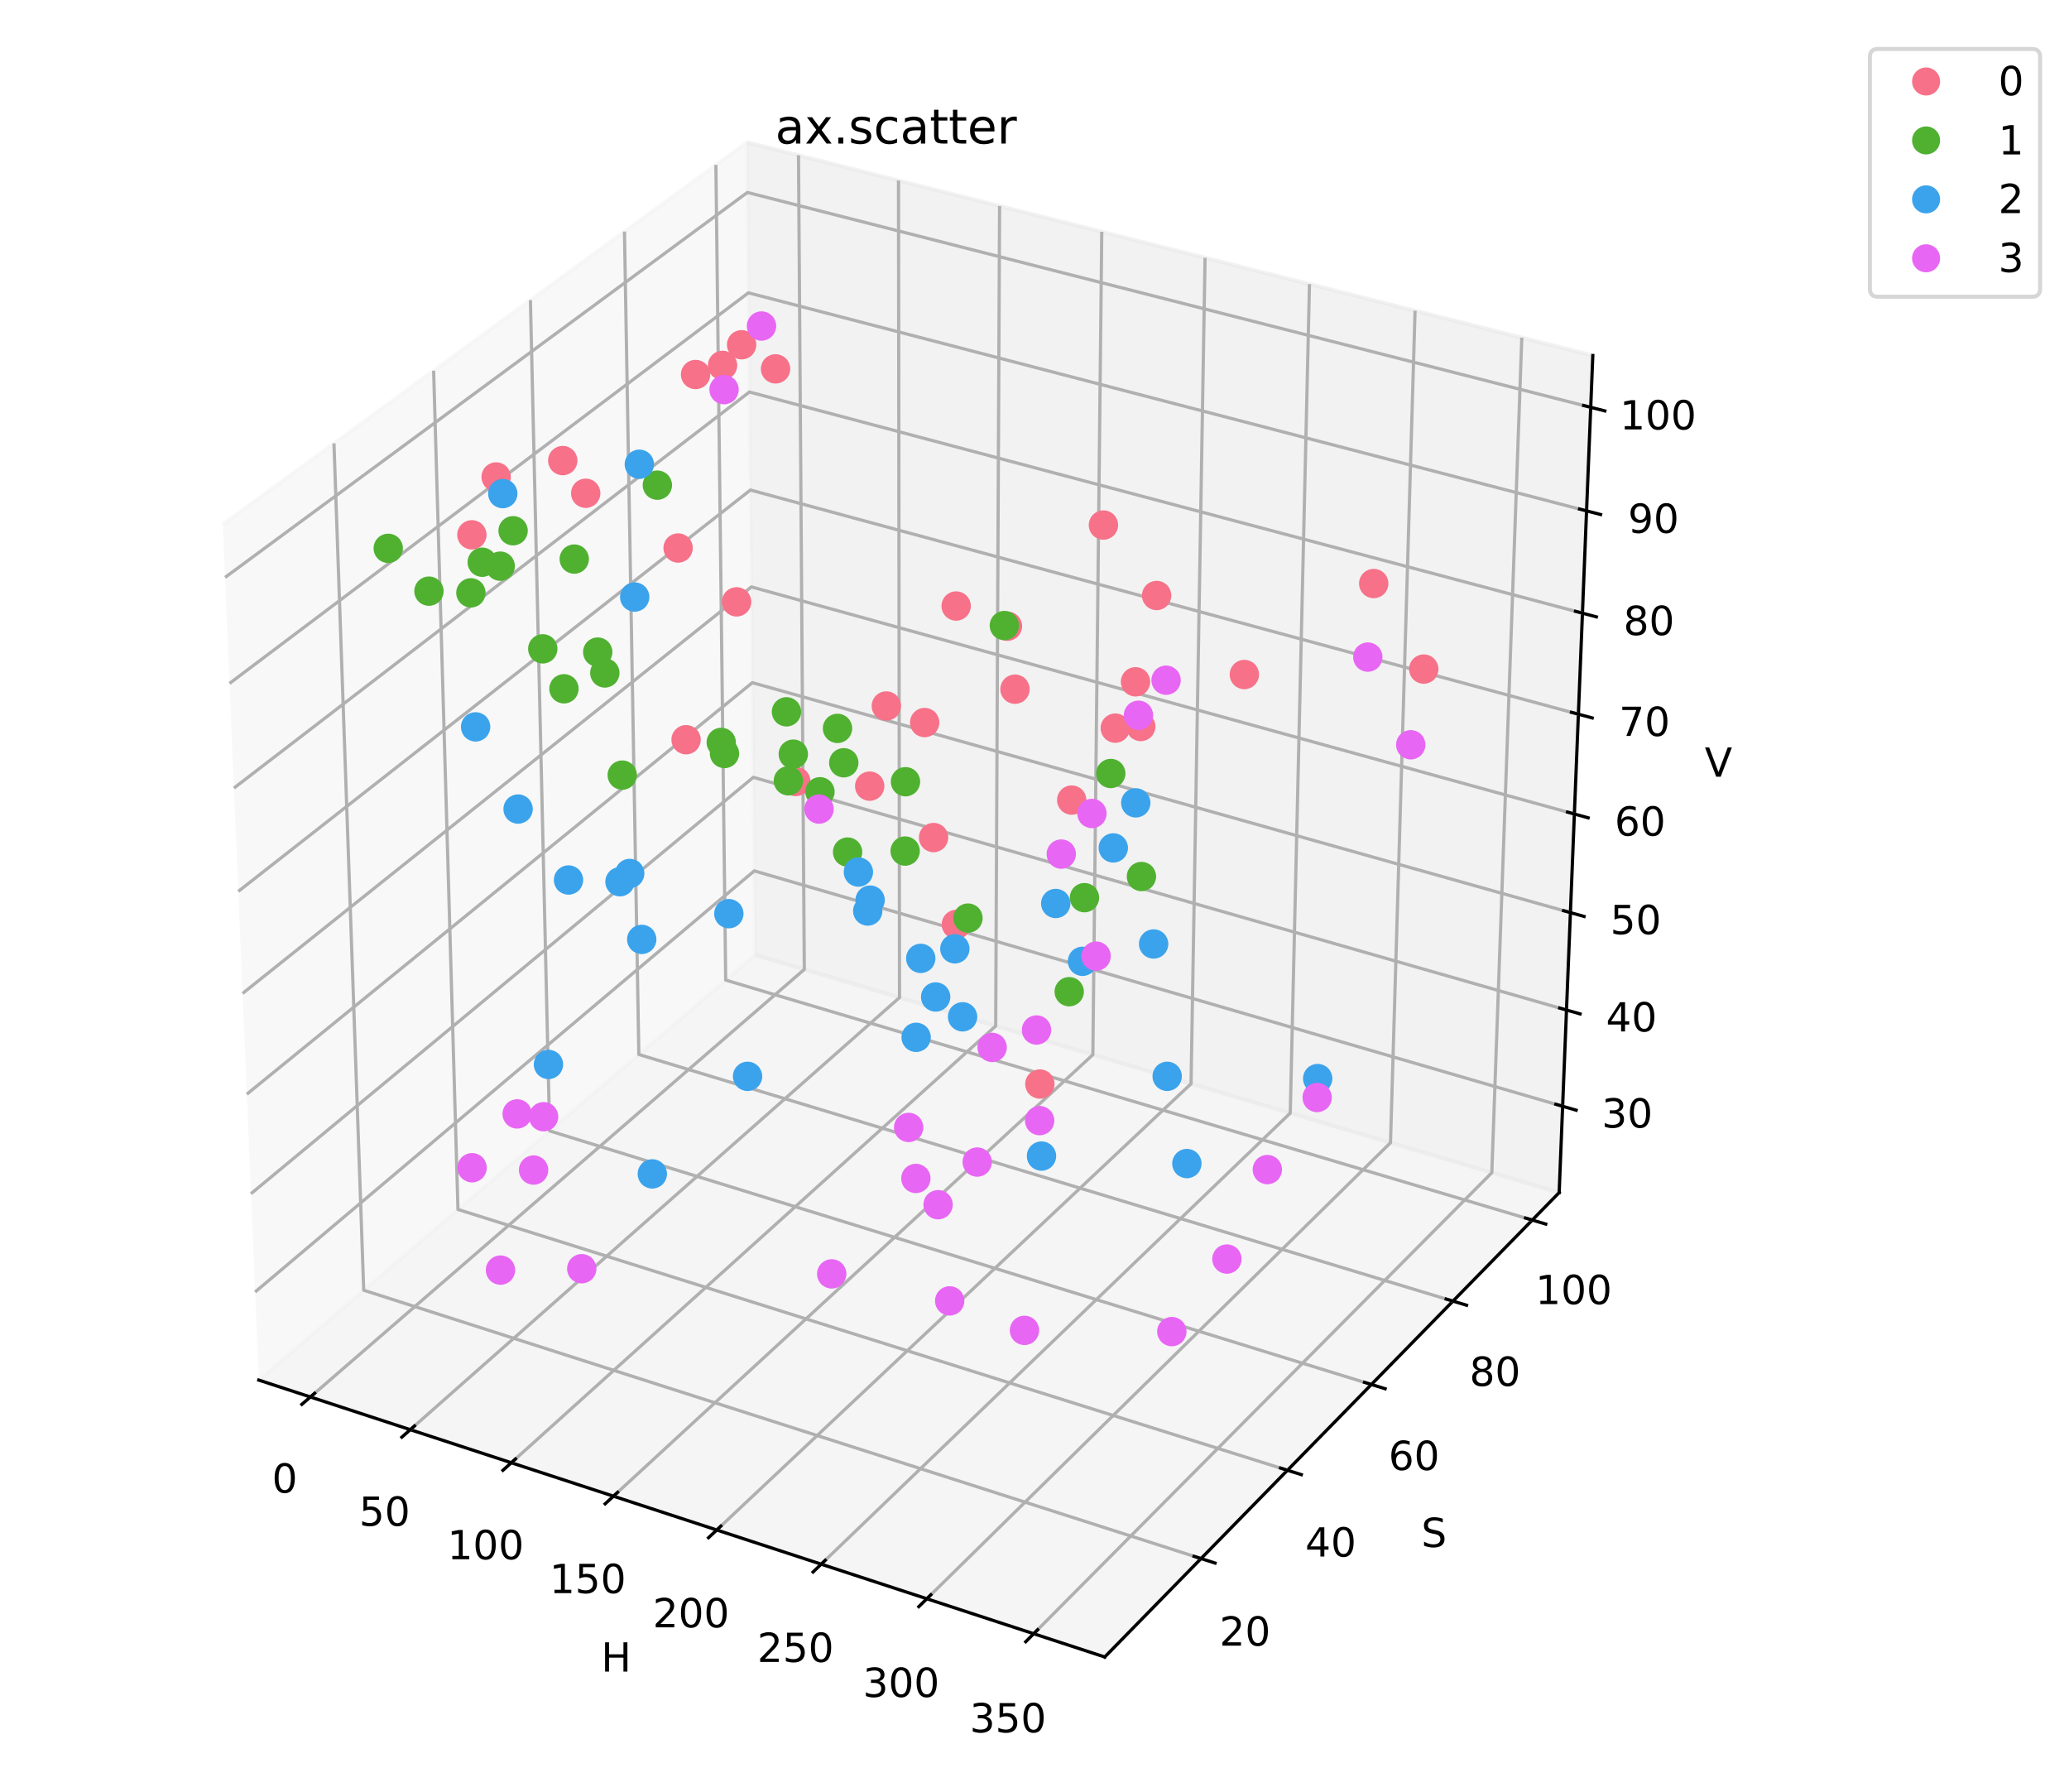 <?xml version="1.0" encoding="utf-8" standalone="no"?>
<!DOCTYPE svg PUBLIC "-//W3C//DTD SVG 1.1//EN"
  "http://www.w3.org/Graphics/SVG/1.1/DTD/svg11.dtd">
<!-- Created with matplotlib (https://matplotlib.org/) -->
<svg height="446.4pt" version="1.1" viewBox="0 0 515.4 446.4" width="515.4pt" xmlns="http://www.w3.org/2000/svg" xmlns:xlink="http://www.w3.org/1999/xlink">
 <defs>
  <style type="text/css">
*{stroke-linecap:butt;stroke-linejoin:round;}
  </style>
 </defs>
 <g id="figure_1">
  <g id="patch_1">
   <path d="M 0 446.4 
L 515.4 446.4 
L 515.4 0 
L 0 0 
z
" style="fill:#ffffff;"/>
  </g>
  <g id="patch_2">
   <path d="M 7.2 439.2 
L 439.2 439.2 
L 439.2 7.2 
L 7.2 7.2 
z
" style="fill:#ffffff;"/>
  </g>
  <g id="pane3d_1">
   <g id="patch_3">
    <path d="M 64.468 343.743 
L 188.109 237.827 
L 186.05 35.437 
L 55.516 130.601 
" style="fill:#f2f2f2;opacity:0.5;stroke:#f2f2f2;stroke-linejoin:miter;"/>
   </g>
  </g>
  <g id="pane3d_2">
   <g id="patch_4">
    <path d="M 188.109 237.827 
L 388.395 297.041 
L 396.775 88.549 
L 186.05 35.437 
" style="fill:#e6e6e6;opacity:0.5;stroke:#e6e6e6;stroke-linejoin:miter;"/>
   </g>
  </g>
  <g id="pane3d_3">
   <g id="patch_5">
    <path d="M 64.468 343.743 
L 275.196 412.708 
L 388.395 297.041 
L 188.109 237.827 
" style="fill:#ececec;opacity:0.5;stroke:#ececec;stroke-linejoin:miter;"/>
   </g>
  </g>
  <g id="axis3d_1">
   <g id="line2d_1">
    <path d="M 64.468 343.743 
L 275.196 412.708 
" style="fill:none;stroke:#000000;stroke-linecap:square;stroke-width:0.8;"/>
   </g>
   <g id="text_1">
    <!-- H -->
    <defs>
     <path d="M 9.812 72.906 
L 19.672 72.906 
L 19.672 43.016 
L 55.516 43.016 
L 55.516 72.906 
L 65.375 72.906 
L 65.375 0 
L 55.516 0 
L 55.516 34.719 
L 19.672 34.719 
L 19.672 0 
L 9.812 0 
z
" id="DejaVuSans-72"/>
    </defs>
    <g transform="translate(149.751 416.345)scale(0.1 -0.1)">
     <use xlink:href="#DejaVuSans-72"/>
    </g>
   </g>
   <g id="Line3DCollection_1">
    <path d="M 77.316 347.948 
L 200.358 241.448 
L 198.912 38.679 
" style="fill:none;stroke:#b0b0b0;stroke-width:0.8;"/>
    <path d="M 102.204 356.093 
L 224.074 248.46 
L 223.822 44.957 
" style="fill:none;stroke:#b0b0b0;stroke-width:0.8;"/>
    <path d="M 127.369 364.329 
L 248.034 255.543 
L 249.002 51.304 
" style="fill:none;stroke:#b0b0b0;stroke-width:0.8;"/>
    <path d="M 152.814 372.656 
L 272.24 262.7 
L 274.455 57.719 
" style="fill:none;stroke:#b0b0b0;stroke-width:0.8;"/>
    <path d="M 178.544 381.076 
L 296.698 269.931 
L 300.185 64.204 
" style="fill:none;stroke:#b0b0b0;stroke-width:0.8;"/>
    <path d="M 204.563 389.592 
L 321.412 277.237 
L 326.198 70.76 
" style="fill:none;stroke:#b0b0b0;stroke-width:0.8;"/>
    <path d="M 230.878 398.204 
L 346.384 284.62 
L 352.498 77.389 
" style="fill:none;stroke:#b0b0b0;stroke-width:0.8;"/>
    <path d="M 257.492 406.914 
L 371.62 292.081 
L 379.09 84.091 
" style="fill:none;stroke:#b0b0b0;stroke-width:0.8;"/>
   </g>
   <g id="xtick_1">
    <g id="line2d_2">
     <path d="M 78.376 347.03 
L 75.192 349.786 
" style="fill:none;stroke:#000000;stroke-linecap:square;stroke-width:0.8;"/>
    </g>
    <g id="text_2">
     <!-- 0 -->
     <defs>
      <path d="M 31.781 66.406 
Q 24.172 66.406 20.328 58.906 
Q 16.5 51.422 16.5 36.375 
Q 16.5 21.391 20.328 13.891 
Q 24.172 6.391 31.781 6.391 
Q 39.453 6.391 43.281 13.891 
Q 47.125 21.391 47.125 36.375 
Q 47.125 51.422 43.281 58.906 
Q 39.453 66.406 31.781 66.406 
z
M 31.781 74.219 
Q 44.047 74.219 50.516 64.516 
Q 56.984 54.828 56.984 36.375 
Q 56.984 17.969 50.516 8.266 
Q 44.047 -1.422 31.781 -1.422 
Q 19.531 -1.422 13.062 8.266 
Q 6.594 17.969 6.594 36.375 
Q 6.594 54.828 13.062 64.516 
Q 19.531 74.219 31.781 74.219 
z
" id="DejaVuSans-48"/>
     </defs>
     <g transform="translate(67.75 371.784)scale(0.1 -0.1)">
      <use xlink:href="#DejaVuSans-48"/>
     </g>
    </g>
   </g>
   <g id="xtick_2">
    <g id="line2d_3">
     <path d="M 103.255 355.165 
L 100.1 357.952 
" style="fill:none;stroke:#000000;stroke-linecap:square;stroke-width:0.8;"/>
    </g>
    <g id="text_3">
     <!-- 50 -->
     <defs>
      <path d="M 10.797 72.906 
L 49.516 72.906 
L 49.516 64.594 
L 19.828 64.594 
L 19.828 46.734 
Q 21.969 47.469 24.109 47.828 
Q 26.266 48.188 28.422 48.188 
Q 40.625 48.188 47.75 41.5 
Q 54.891 34.812 54.891 23.391 
Q 54.891 11.625 47.562 5.094 
Q 40.234 -1.422 26.906 -1.422 
Q 22.312 -1.422 17.547 -0.641 
Q 12.797 0.141 7.719 1.703 
L 7.719 11.625 
Q 12.109 9.234 16.797 8.062 
Q 21.484 6.891 26.703 6.891 
Q 35.156 6.891 40.078 11.328 
Q 45.016 15.766 45.016 23.391 
Q 45.016 31 40.078 35.438 
Q 35.156 39.891 26.703 39.891 
Q 22.75 39.891 18.812 39.016 
Q 14.891 38.141 10.797 36.281 
z
" id="DejaVuSans-53"/>
     </defs>
     <g transform="translate(89.456 380.029)scale(0.1 -0.1)">
      <use xlink:href="#DejaVuSans-53"/>
      <use x="63.623" xlink:href="#DejaVuSans-48"/>
     </g>
    </g>
   </g>
   <g id="xtick_3">
    <g id="line2d_4">
     <path d="M 128.409 363.391 
L 125.284 366.208 
" style="fill:none;stroke:#000000;stroke-linecap:square;stroke-width:0.8;"/>
    </g>
    <g id="text_4">
     <!-- 100 -->
     <defs>
      <path d="M 12.406 8.297 
L 28.516 8.297 
L 28.516 63.922 
L 10.984 60.406 
L 10.984 69.391 
L 28.422 72.906 
L 38.281 72.906 
L 38.281 8.297 
L 54.391 8.297 
L 54.391 0 
L 12.406 0 
z
" id="DejaVuSans-49"/>
     </defs>
     <g transform="translate(111.437 388.367)scale(0.1 -0.1)">
      <use xlink:href="#DejaVuSans-49"/>
      <use x="63.623" xlink:href="#DejaVuSans-48"/>
      <use x="127.246" xlink:href="#DejaVuSans-48"/>
     </g>
    </g>
   </g>
   <g id="xtick_4">
    <g id="line2d_5">
     <path d="M 153.844 371.707 
L 150.75 374.556 
" style="fill:none;stroke:#000000;stroke-linecap:square;stroke-width:0.8;"/>
    </g>
    <g id="text_5">
     <!-- 150 -->
     <g transform="translate(136.881 396.797)scale(0.1 -0.1)">
      <use xlink:href="#DejaVuSans-49"/>
      <use x="63.623" xlink:href="#DejaVuSans-53"/>
      <use x="127.246" xlink:href="#DejaVuSans-48"/>
     </g>
    </g>
   </g>
   <g id="xtick_5">
    <g id="line2d_6">
     <path d="M 179.563 380.117 
L 176.501 382.998 
" style="fill:none;stroke:#000000;stroke-linecap:square;stroke-width:0.8;"/>
    </g>
    <g id="text_6">
     <!-- 200 -->
     <defs>
      <path d="M 19.188 8.297 
L 53.609 8.297 
L 53.609 0 
L 7.328 0 
L 7.328 8.297 
Q 12.938 14.109 22.625 23.891 
Q 32.328 33.688 34.812 36.531 
Q 39.547 41.844 41.422 45.531 
Q 43.312 49.219 43.312 52.781 
Q 43.312 58.594 39.234 62.25 
Q 35.156 65.922 28.609 65.922 
Q 23.969 65.922 18.812 64.312 
Q 13.672 62.703 7.812 59.422 
L 7.812 69.391 
Q 13.766 71.781 18.938 73 
Q 24.125 74.219 28.422 74.219 
Q 39.75 74.219 46.484 68.547 
Q 53.219 62.891 53.219 53.422 
Q 53.219 48.922 51.531 44.891 
Q 49.859 40.875 45.406 35.406 
Q 44.188 33.984 37.641 27.219 
Q 31.109 20.453 19.188 8.297 
z
" id="DejaVuSans-50"/>
     </defs>
     <g transform="translate(162.61 405.321)scale(0.1 -0.1)">
      <use xlink:href="#DejaVuSans-50"/>
      <use x="63.623" xlink:href="#DejaVuSans-48"/>
      <use x="127.246" xlink:href="#DejaVuSans-48"/>
     </g>
    </g>
   </g>
   <g id="xtick_6">
    <g id="line2d_7">
     <path d="M 205.572 388.622 
L 202.542 391.535 
" style="fill:none;stroke:#000000;stroke-linecap:square;stroke-width:0.8;"/>
    </g>
    <g id="text_7">
     <!-- 250 -->
     <g transform="translate(188.629 413.942)scale(0.1 -0.1)">
      <use xlink:href="#DejaVuSans-50"/>
      <use x="63.623" xlink:href="#DejaVuSans-53"/>
      <use x="127.246" xlink:href="#DejaVuSans-48"/>
     </g>
    </g>
   </g>
   <g id="xtick_7">
    <g id="line2d_8">
     <path d="M 231.875 397.223 
L 228.879 400.169 
" style="fill:none;stroke:#000000;stroke-linecap:square;stroke-width:0.8;"/>
    </g>
    <g id="text_8">
     <!-- 300 -->
     <defs>
      <path d="M 40.578 39.312 
Q 47.656 37.797 51.625 33 
Q 55.609 28.219 55.609 21.188 
Q 55.609 10.406 48.188 4.484 
Q 40.766 -1.422 27.094 -1.422 
Q 22.516 -1.422 17.656 -0.516 
Q 12.797 0.391 7.625 2.203 
L 7.625 11.719 
Q 11.719 9.328 16.594 8.109 
Q 21.484 6.891 26.812 6.891 
Q 36.078 6.891 40.938 10.547 
Q 45.797 14.203 45.797 21.188 
Q 45.797 27.641 41.281 31.266 
Q 36.766 34.906 28.719 34.906 
L 20.219 34.906 
L 20.219 43.016 
L 29.109 43.016 
Q 36.375 43.016 40.234 45.922 
Q 44.094 48.828 44.094 54.297 
Q 44.094 59.906 40.109 62.906 
Q 36.141 65.922 28.719 65.922 
Q 24.656 65.922 20.016 65.031 
Q 15.375 64.156 9.812 62.312 
L 9.812 71.094 
Q 15.438 72.656 20.344 73.438 
Q 25.25 74.219 29.594 74.219 
Q 40.828 74.219 47.359 69.109 
Q 53.906 64.016 53.906 55.328 
Q 53.906 49.266 50.438 45.094 
Q 46.969 40.922 40.578 39.312 
z
" id="DejaVuSans-51"/>
     </defs>
     <g transform="translate(214.943 422.661)scale(0.1 -0.1)">
      <use xlink:href="#DejaVuSans-51"/>
      <use x="63.623" xlink:href="#DejaVuSans-48"/>
      <use x="127.246" xlink:href="#DejaVuSans-48"/>
     </g>
    </g>
   </g>
   <g id="xtick_8">
    <g id="line2d_9">
     <path d="M 258.478 405.922 
L 255.516 408.902 
" style="fill:none;stroke:#000000;stroke-linecap:square;stroke-width:0.8;"/>
    </g>
    <g id="text_9">
     <!-- 350 -->
     <g transform="translate(241.557 431.479)scale(0.1 -0.1)">
      <use xlink:href="#DejaVuSans-51"/>
      <use x="63.623" xlink:href="#DejaVuSans-53"/>
      <use x="127.246" xlink:href="#DejaVuSans-48"/>
     </g>
    </g>
   </g>
  </g>
  <g id="axis3d_2">
   <g id="line2d_10">
    <path d="M 388.395 297.041 
L 275.196 412.708 
" style="fill:none;stroke:#000000;stroke-linecap:square;stroke-width:0.8;"/>
   </g>
   <g id="text_10">
    <!-- S -->
    <defs>
     <path d="M 53.516 70.516 
L 53.516 60.891 
Q 47.906 63.578 42.922 64.891 
Q 37.938 66.219 33.297 66.219 
Q 25.25 66.219 20.875 63.094 
Q 16.5 59.969 16.5 54.203 
Q 16.5 49.359 19.406 46.891 
Q 22.312 44.438 30.422 42.922 
L 36.375 41.703 
Q 47.406 39.594 52.656 34.297 
Q 57.906 29 57.906 20.125 
Q 57.906 9.516 50.797 4.047 
Q 43.703 -1.422 29.984 -1.422 
Q 24.812 -1.422 18.969 -0.25 
Q 13.141 0.922 6.891 3.219 
L 6.891 13.375 
Q 12.891 10.016 18.656 8.297 
Q 24.422 6.594 29.984 6.594 
Q 38.422 6.594 43.016 9.906 
Q 47.609 13.234 47.609 19.391 
Q 47.609 24.75 44.312 27.781 
Q 41.016 30.812 33.5 32.328 
L 27.484 33.5 
Q 16.453 35.688 11.516 40.375 
Q 6.594 45.062 6.594 53.422 
Q 6.594 63.094 13.406 68.656 
Q 20.219 74.219 32.172 74.219 
Q 37.312 74.219 42.625 73.281 
Q 47.953 72.359 53.516 70.516 
z
" id="DejaVuSans-83"/>
    </defs>
    <g transform="translate(354.051 385.313)scale(0.1 -0.1)">
     <use xlink:href="#DejaVuSans-83"/>
    </g>
   </g>
   <g id="Line3DCollection_2">
    <path d="M 83.192 110.424 
L 90.602 321.355 
L 299.187 388.194 
" style="fill:none;stroke:#b0b0b0;stroke-width:0.8;"/>
    <path d="M 108.018 92.326 
L 114.082 301.242 
L 320.711 366.201 
" style="fill:none;stroke:#b0b0b0;stroke-width:0.8;"/>
    <path d="M 132.13 74.747 
L 136.919 281.678 
L 341.621 344.835 
" style="fill:none;stroke:#b0b0b0;stroke-width:0.8;"/>
    <path d="M 155.559 57.667 
L 159.141 262.642 
L 361.942 324.071 
" style="fill:none;stroke:#b0b0b0;stroke-width:0.8;"/>
    <path d="M 178.333 41.063 
L 180.773 244.111 
L 381.7 303.883 
" style="fill:none;stroke:#b0b0b0;stroke-width:0.8;"/>
   </g>
   <g id="xtick_9">
    <g id="line2d_11">
     <path d="M 297.442 387.635 
L 302.68 389.314 
" style="fill:none;stroke:#000000;stroke-linecap:square;stroke-width:0.8;"/>
    </g>
    <g id="text_11">
     <!-- 20 -->
     <g transform="translate(303.781 409.884)scale(0.1 -0.1)">
      <use xlink:href="#DejaVuSans-50"/>
      <use x="63.623" xlink:href="#DejaVuSans-48"/>
     </g>
    </g>
   </g>
   <g id="xtick_10">
    <g id="line2d_12">
     <path d="M 318.984 365.658 
L 324.17 367.288 
" style="fill:none;stroke:#000000;stroke-linecap:square;stroke-width:0.8;"/>
    </g>
    <g id="text_12">
     <!-- 40 -->
     <defs>
      <path d="M 37.797 64.312 
L 12.891 25.391 
L 37.797 25.391 
z
M 35.203 72.906 
L 47.609 72.906 
L 47.609 25.391 
L 58.016 25.391 
L 58.016 17.188 
L 47.609 17.188 
L 47.609 0 
L 37.797 0 
L 37.797 17.188 
L 4.891 17.188 
L 4.891 26.703 
z
" id="DejaVuSans-52"/>
     </defs>
     <g transform="translate(325.139 387.694)scale(0.1 -0.1)">
      <use xlink:href="#DejaVuSans-52"/>
      <use x="63.623" xlink:href="#DejaVuSans-48"/>
     </g>
    </g>
   </g>
   <g id="xtick_11">
    <g id="line2d_13">
     <path d="M 339.911 344.307 
L 345.045 345.892 
" style="fill:none;stroke:#000000;stroke-linecap:square;stroke-width:0.8;"/>
    </g>
    <g id="text_13">
     <!-- 60 -->
     <defs>
      <path d="M 33.016 40.375 
Q 26.375 40.375 22.484 35.828 
Q 18.609 31.297 18.609 23.391 
Q 18.609 15.531 22.484 10.953 
Q 26.375 6.391 33.016 6.391 
Q 39.656 6.391 43.531 10.953 
Q 47.406 15.531 47.406 23.391 
Q 47.406 31.297 43.531 35.828 
Q 39.656 40.375 33.016 40.375 
z
M 52.594 71.297 
L 52.594 62.312 
Q 48.875 64.062 45.094 64.984 
Q 41.312 65.922 37.594 65.922 
Q 27.828 65.922 22.672 59.328 
Q 17.531 52.734 16.797 39.406 
Q 19.672 43.656 24.016 45.922 
Q 28.375 48.188 33.594 48.188 
Q 44.578 48.188 50.953 41.516 
Q 57.328 34.859 57.328 23.391 
Q 57.328 12.156 50.688 5.359 
Q 44.047 -1.422 33.016 -1.422 
Q 20.359 -1.422 13.672 8.266 
Q 6.984 17.969 6.984 36.375 
Q 6.984 53.656 15.188 63.938 
Q 23.391 74.219 37.203 74.219 
Q 40.922 74.219 44.703 73.484 
Q 48.484 72.75 52.594 71.297 
z
" id="DejaVuSans-54"/>
     </defs>
     <g transform="translate(345.888 366.138)scale(0.1 -0.1)">
      <use xlink:href="#DejaVuSans-54"/>
      <use x="63.623" xlink:href="#DejaVuSans-48"/>
     </g>
    </g>
   </g>
   <g id="xtick_12">
    <g id="line2d_14">
     <path d="M 360.249 323.558 
L 365.332 325.098 
" style="fill:none;stroke:#000000;stroke-linecap:square;stroke-width:0.8;"/>
    </g>
    <g id="text_14">
     <!-- 80 -->
     <defs>
      <path d="M 31.781 34.625 
Q 24.75 34.625 20.719 30.859 
Q 16.703 27.094 16.703 20.516 
Q 16.703 13.922 20.719 10.156 
Q 24.75 6.391 31.781 6.391 
Q 38.812 6.391 42.859 10.172 
Q 46.922 13.969 46.922 20.516 
Q 46.922 27.094 42.891 30.859 
Q 38.875 34.625 31.781 34.625 
z
M 21.922 38.812 
Q 15.578 40.375 12.031 44.719 
Q 8.5 49.078 8.5 55.328 
Q 8.5 64.062 14.719 69.141 
Q 20.953 74.219 31.781 74.219 
Q 42.672 74.219 48.875 69.141 
Q 55.078 64.062 55.078 55.328 
Q 55.078 49.078 51.531 44.719 
Q 48 40.375 41.703 38.812 
Q 48.828 37.156 52.797 32.312 
Q 56.781 27.484 56.781 20.516 
Q 56.781 9.906 50.312 4.234 
Q 43.844 -1.422 31.781 -1.422 
Q 19.734 -1.422 13.25 4.234 
Q 6.781 9.906 6.781 20.516 
Q 6.781 27.484 10.781 32.312 
Q 14.797 37.156 21.922 38.812 
z
M 18.312 54.391 
Q 18.312 48.734 21.844 45.562 
Q 25.391 42.391 31.781 42.391 
Q 38.141 42.391 41.719 45.562 
Q 45.312 48.734 45.312 54.391 
Q 45.312 60.062 41.719 63.234 
Q 38.141 66.406 31.781 66.406 
Q 25.391 66.406 21.844 63.234 
Q 18.312 60.062 18.312 54.391 
z
" id="DejaVuSans-56"/>
     </defs>
     <g transform="translate(366.053 345.188)scale(0.1 -0.1)">
      <use xlink:href="#DejaVuSans-56"/>
      <use x="63.623" xlink:href="#DejaVuSans-48"/>
     </g>
    </g>
   </g>
   <g id="xtick_13">
    <g id="line2d_15">
     <path d="M 380.023 303.384 
L 385.056 304.881 
" style="fill:none;stroke:#000000;stroke-linecap:square;stroke-width:0.8;"/>
    </g>
    <g id="text_15">
     <!-- 100 -->
     <g transform="translate(382.477 324.819)scale(0.1 -0.1)">
      <use xlink:href="#DejaVuSans-49"/>
      <use x="63.623" xlink:href="#DejaVuSans-48"/>
      <use x="127.246" xlink:href="#DejaVuSans-48"/>
     </g>
    </g>
   </g>
  </g>
  <g id="axis3d_3">
   <g id="line2d_16">
    <path d="M 388.395 297.041 
L 396.775 88.549 
" style="fill:none;stroke:#000000;stroke-linecap:square;stroke-width:0.8;"/>
   </g>
   <g id="text_16">
    <!-- V -->
    <defs>
     <path d="M 28.609 0 
L 0.781 72.906 
L 11.078 72.906 
L 34.188 11.531 
L 57.328 72.906 
L 67.578 72.906 
L 39.797 0 
z
" id="DejaVuSans-86"/>
    </defs>
    <g transform="translate(424.659 193.455)scale(0.1 -0.1)">
     <use xlink:href="#DejaVuSans-86"/>
    </g>
   </g>
   <g id="Line3DCollection_3">
    <path d="M 389.259 275.538 
L 187.896 216.912 
L 63.546 321.795 
" style="fill:none;stroke:#b0b0b0;stroke-width:0.8;"/>
    <path d="M 390.223 251.566 
L 187.659 193.607 
L 62.518 297.316 
" style="fill:none;stroke:#b0b0b0;stroke-width:0.8;"/>
    <path d="M 391.198 227.303 
L 187.419 170.032 
L 61.477 272.532 
" style="fill:none;stroke:#b0b0b0;stroke-width:0.8;"/>
    <path d="M 392.185 202.745 
L 187.177 146.182 
L 60.423 247.436 
" style="fill:none;stroke:#b0b0b0;stroke-width:0.8;"/>
    <path d="M 393.184 177.887 
L 186.931 122.052 
L 59.356 222.022 
" style="fill:none;stroke:#b0b0b0;stroke-width:0.8;"/>
    <path d="M 394.196 152.722 
L 186.683 97.638 
L 58.275 196.284 
" style="fill:none;stroke:#b0b0b0;stroke-width:0.8;"/>
    <path d="M 395.22 127.245 
L 186.432 72.934 
L 57.18 170.216 
" style="fill:none;stroke:#b0b0b0;stroke-width:0.8;"/>
    <path d="M 396.256 101.45 
L 186.178 47.935 
L 56.071 143.811 
" style="fill:none;stroke:#b0b0b0;stroke-width:0.8;"/>
   </g>
   <g id="xtick_14">
    <g id="line2d_17">
     <path d="M 387.579 275.049 
L 392.624 276.517 
" style="fill:none;stroke:#000000;stroke-linecap:square;stroke-width:0.8;"/>
    </g>
    <g id="text_17">
     <!-- 30 -->
     <g transform="translate(398.988 280.851)scale(0.1 -0.1)">
      <use xlink:href="#DejaVuSans-51"/>
      <use x="63.623" xlink:href="#DejaVuSans-48"/>
     </g>
    </g>
   </g>
   <g id="xtick_15">
    <g id="line2d_18">
     <path d="M 388.532 251.082 
L 393.608 252.534 
" style="fill:none;stroke:#000000;stroke-linecap:square;stroke-width:0.8;"/>
    </g>
    <g id="text_18">
     <!-- 40 -->
     <g transform="translate(400.047 256.904)scale(0.1 -0.1)">
      <use xlink:href="#DejaVuSans-52"/>
      <use x="63.623" xlink:href="#DejaVuSans-48"/>
     </g>
    </g>
   </g>
   <g id="xtick_16">
    <g id="line2d_19">
     <path d="M 389.497 226.825 
L 394.604 228.26 
" style="fill:none;stroke:#000000;stroke-linecap:square;stroke-width:0.8;"/>
    </g>
    <g id="text_19">
     <!-- 50 -->
     <g transform="translate(401.118 232.668)scale(0.1 -0.1)">
      <use xlink:href="#DejaVuSans-53"/>
      <use x="63.623" xlink:href="#DejaVuSans-48"/>
     </g>
    </g>
   </g>
   <g id="xtick_17">
    <g id="line2d_20">
     <path d="M 390.473 202.273 
L 395.613 203.691 
" style="fill:none;stroke:#000000;stroke-linecap:square;stroke-width:0.8;"/>
    </g>
    <g id="text_20">
     <!-- 60 -->
     <g transform="translate(402.202 208.137)scale(0.1 -0.1)">
      <use xlink:href="#DejaVuSans-54"/>
      <use x="63.623" xlink:href="#DejaVuSans-48"/>
     </g>
    </g>
   </g>
   <g id="xtick_18">
    <g id="line2d_21">
     <path d="M 391.461 177.42 
L 396.634 178.82 
" style="fill:none;stroke:#000000;stroke-linecap:square;stroke-width:0.8;"/>
    </g>
    <g id="text_21">
     <!-- 70 -->
     <defs>
      <path d="M 8.203 72.906 
L 55.078 72.906 
L 55.078 68.703 
L 28.609 0 
L 18.312 0 
L 43.219 64.594 
L 8.203 64.594 
z
" id="DejaVuSans-55"/>
     </defs>
     <g transform="translate(403.3 183.307)scale(0.1 -0.1)">
      <use xlink:href="#DejaVuSans-55"/>
      <use x="63.623" xlink:href="#DejaVuSans-48"/>
     </g>
    </g>
   </g>
   <g id="xtick_19">
    <g id="line2d_22">
     <path d="M 392.462 152.261 
L 397.667 153.643 
" style="fill:none;stroke:#000000;stroke-linecap:square;stroke-width:0.8;"/>
    </g>
    <g id="text_22">
     <!-- 80 -->
     <g transform="translate(404.411 158.17)scale(0.1 -0.1)">
      <use xlink:href="#DejaVuSans-56"/>
      <use x="63.623" xlink:href="#DejaVuSans-48"/>
     </g>
    </g>
   </g>
   <g id="xtick_20">
    <g id="line2d_23">
     <path d="M 393.475 126.791 
L 398.713 128.153 
" style="fill:none;stroke:#000000;stroke-linecap:square;stroke-width:0.8;"/>
    </g>
    <g id="text_23">
     <!-- 90 -->
     <defs>
      <path d="M 10.984 1.516 
L 10.984 10.5 
Q 14.703 8.734 18.5 7.812 
Q 22.312 6.891 25.984 6.891 
Q 35.75 6.891 40.891 13.453 
Q 46.047 20.016 46.781 33.406 
Q 43.953 29.203 39.594 26.953 
Q 35.25 24.703 29.984 24.703 
Q 19.047 24.703 12.672 31.312 
Q 6.297 37.938 6.297 49.422 
Q 6.297 60.641 12.938 67.422 
Q 19.578 74.219 30.609 74.219 
Q 43.266 74.219 49.922 64.516 
Q 56.594 54.828 56.594 36.375 
Q 56.594 19.141 48.406 8.859 
Q 40.234 -1.422 26.422 -1.422 
Q 22.703 -1.422 18.891 -0.688 
Q 15.094 0.047 10.984 1.516 
z
M 30.609 32.422 
Q 37.25 32.422 41.125 36.953 
Q 45.016 41.5 45.016 49.422 
Q 45.016 57.281 41.125 61.844 
Q 37.25 66.406 30.609 66.406 
Q 23.969 66.406 20.094 61.844 
Q 16.219 57.281 16.219 49.422 
Q 16.219 41.5 20.094 36.953 
Q 23.969 32.422 30.609 32.422 
z
" id="DejaVuSans-57"/>
     </defs>
     <g transform="translate(405.536 132.723)scale(0.1 -0.1)">
      <use xlink:href="#DejaVuSans-57"/>
      <use x="63.623" xlink:href="#DejaVuSans-48"/>
     </g>
    </g>
   </g>
   <g id="xtick_21">
    <g id="line2d_24">
     <path d="M 394.5 101.002 
L 399.773 102.346 
" style="fill:none;stroke:#000000;stroke-linecap:square;stroke-width:0.8;"/>
    </g>
    <g id="text_24">
     <!-- 100 -->
     <g transform="translate(403.494 106.959)scale(0.1 -0.1)">
      <use xlink:href="#DejaVuSans-49"/>
      <use x="63.623" xlink:href="#DejaVuSans-48"/>
      <use x="127.246" xlink:href="#DejaVuSans-48"/>
     </g>
    </g>
   </g>
  </g>
  <g id="axes_1">
   <g id="Path3DCollection_1">
    <defs>
     <path d="M 0 3.162 
C 0.839 3.162 1.643 2.829 2.236 2.236 
C 2.829 1.643 3.162 0.839 3.162 0 
C 3.162 -0.839 2.829 -1.643 2.236 -2.236 
C 1.643 -2.829 0.839 -3.162 0 -3.162 
C -0.839 -3.162 -1.643 -2.829 -2.236 -2.236 
C -2.829 -1.643 -3.162 -0.839 -3.162 0 
C -3.162 0.839 -2.829 1.643 -2.236 2.236 
C -1.643 2.829 -0.839 3.162 0 3.162 
z
" id="C0_0_da519e3fd1"/>
    </defs>
    <g clip-path="url(#p5e26a68c34)">
     <use style="fill:#f77189;stroke:#f77189;" x="117.546" xlink:href="#C0_0_da519e3fd1" y="133.207"/>
    </g>
    <g clip-path="url(#p5e26a68c34)">
     <use style="fill:#f77189;stroke:#f77189;" x="140.185" xlink:href="#C0_0_da519e3fd1" y="114.716"/>
    </g>
    <g clip-path="url(#p5e26a68c34)">
     <use style="fill:#f77189;stroke:#f77189;" x="145.9" xlink:href="#C0_0_da519e3fd1" y="122.856"/>
    </g>
    <g clip-path="url(#p5e26a68c34)">
     <use style="fill:#f77189;stroke:#f77189;" x="168.918" xlink:href="#C0_0_da519e3fd1" y="136.492"/>
    </g>
    <g clip-path="url(#p5e26a68c34)">
     <use style="fill:#f77189;stroke:#f77189;" x="170.905" xlink:href="#C0_0_da519e3fd1" y="184.241"/>
    </g>
    <g clip-path="url(#p5e26a68c34)">
     <use style="fill:#f77189;stroke:#f77189;" x="230.337" xlink:href="#C0_0_da519e3fd1" y="179.967"/>
    </g>
    <g clip-path="url(#p5e26a68c34)">
     <use style="fill:#f77189;stroke:#f77189;" x="238.181" xlink:href="#C0_0_da519e3fd1" y="150.941"/>
    </g>
    <g clip-path="url(#p5e26a68c34)">
     <use style="fill:#f77189;stroke:#f77189;" x="220.785" xlink:href="#C0_0_da519e3fd1" y="175.842"/>
    </g>
    <g clip-path="url(#p5e26a68c34)">
     <use style="fill:#f77189;stroke:#f77189;" x="232.553" xlink:href="#C0_0_da519e3fd1" y="208.609"/>
    </g>
    <g clip-path="url(#p5e26a68c34)">
     <use style="fill:#f77189;stroke:#f77189;" x="284.165" xlink:href="#C0_0_da519e3fd1" y="180.945"/>
    </g>
    <g clip-path="url(#p5e26a68c34)">
     <use style="fill:#f77189;stroke:#f77189;" x="123.59" xlink:href="#C0_0_da519e3fd1" y="118.795"/>
    </g>
    <g clip-path="url(#p5e26a68c34)">
     <use style="fill:#f77189;stroke:#f77189;" x="173.269" xlink:href="#C0_0_da519e3fd1" y="93.28"/>
    </g>
    <g clip-path="url(#p5e26a68c34)">
     <use style="fill:#f77189;stroke:#f77189;" x="193.193" xlink:href="#C0_0_da519e3fd1" y="91.871"/>
    </g>
    <g clip-path="url(#p5e26a68c34)">
     <use style="fill:#f77189;stroke:#f77189;" x="183.494" xlink:href="#C0_0_da519e3fd1" y="149.902"/>
    </g>
    <g clip-path="url(#p5e26a68c34)">
     <use style="fill:#f77189;stroke:#f77189;" x="216.644" xlink:href="#C0_0_da519e3fd1" y="195.804"/>
    </g>
    <g clip-path="url(#p5e26a68c34)">
     <use style="fill:#f77189;stroke:#f77189;" x="252.839" xlink:href="#C0_0_da519e3fd1" y="171.655"/>
    </g>
    <g clip-path="url(#p5e26a68c34)">
     <use style="fill:#f77189;stroke:#f77189;" x="274.87" xlink:href="#C0_0_da519e3fd1" y="130.773"/>
    </g>
    <g clip-path="url(#p5e26a68c34)">
     <use style="fill:#f77189;stroke:#f77189;" x="250.958" xlink:href="#C0_0_da519e3fd1" y="155.968"/>
    </g>
    <g clip-path="url(#p5e26a68c34)">
     <use style="fill:#f77189;stroke:#f77189;" x="238.231" xlink:href="#C0_0_da519e3fd1" y="230.237"/>
    </g>
    <g clip-path="url(#p5e26a68c34)">
     <use style="fill:#f77189;stroke:#f77189;" x="309.975" xlink:href="#C0_0_da519e3fd1" y="168.002"/>
    </g>
    <g clip-path="url(#p5e26a68c34)">
     <use style="fill:#f77189;stroke:#f77189;" x="354.661" xlink:href="#C0_0_da519e3fd1" y="166.647"/>
    </g>
    <g clip-path="url(#p5e26a68c34)">
     <use style="fill:#f77189;stroke:#f77189;" x="179.988" xlink:href="#C0_0_da519e3fd1" y="91.004"/>
    </g>
    <g clip-path="url(#p5e26a68c34)">
     <use style="fill:#f77189;stroke:#f77189;" x="184.736" xlink:href="#C0_0_da519e3fd1" y="85.866"/>
    </g>
    <g clip-path="url(#p5e26a68c34)">
     <use style="fill:#f77189;stroke:#f77189;" x="198.244" xlink:href="#C0_0_da519e3fd1" y="194.641"/>
    </g>
    <g clip-path="url(#p5e26a68c34)">
     <use style="fill:#f77189;stroke:#f77189;" x="266.968" xlink:href="#C0_0_da519e3fd1" y="199.278"/>
    </g>
    <g clip-path="url(#p5e26a68c34)">
     <use style="fill:#f77189;stroke:#f77189;" x="277.825" xlink:href="#C0_0_da519e3fd1" y="181.354"/>
    </g>
    <g clip-path="url(#p5e26a68c34)">
     <use style="fill:#f77189;stroke:#f77189;" x="288.118" xlink:href="#C0_0_da519e3fd1" y="148.32"/>
    </g>
    <g clip-path="url(#p5e26a68c34)">
     <use style="fill:#f77189;stroke:#f77189;" x="282.861" xlink:href="#C0_0_da519e3fd1" y="169.816"/>
    </g>
    <g clip-path="url(#p5e26a68c34)">
     <use style="fill:#f77189;stroke:#f77189;" x="259.03" xlink:href="#C0_0_da519e3fd1" y="270"/>
    </g>
    <g clip-path="url(#p5e26a68c34)">
     <use style="fill:#f77189;stroke:#f77189;" x="342.198" xlink:href="#C0_0_da519e3fd1" y="145.34"/>
    </g>
    <g clip-path="url(#p5e26a68c34)">
     <use style="fill:#50b131;stroke:#50b131;" x="96.71" xlink:href="#C0_0_da519e3fd1" y="136.573"/>
    </g>
    <g clip-path="url(#p5e26a68c34)">
     <use style="fill:#50b131;stroke:#50b131;" x="120.123" xlink:href="#C0_0_da519e3fd1" y="140.032"/>
    </g>
    <g clip-path="url(#p5e26a68c34)">
     <use style="fill:#50b131;stroke:#50b131;" x="124.602" xlink:href="#C0_0_da519e3fd1" y="141.013"/>
    </g>
    <g clip-path="url(#p5e26a68c34)">
     <use style="fill:#50b131;stroke:#50b131;" x="135.207" xlink:href="#C0_0_da519e3fd1" y="161.605"/>
    </g>
    <g clip-path="url(#p5e26a68c34)">
     <use style="fill:#50b131;stroke:#50b131;" x="140.483" xlink:href="#C0_0_da519e3fd1" y="171.555"/>
    </g>
    <g clip-path="url(#p5e26a68c34)">
     <use style="fill:#50b131;stroke:#50b131;" x="179.66" xlink:href="#C0_0_da519e3fd1" y="184.911"/>
    </g>
    <g clip-path="url(#p5e26a68c34)">
     <use style="fill:#50b131;stroke:#50b131;" x="195.91" xlink:href="#C0_0_da519e3fd1" y="177.292"/>
    </g>
    <g clip-path="url(#p5e26a68c34)">
     <use style="fill:#50b131;stroke:#50b131;" x="196.384" xlink:href="#C0_0_da519e3fd1" y="194.472"/>
    </g>
    <g clip-path="url(#p5e26a68c34)">
     <use style="fill:#50b131;stroke:#50b131;" x="225.475" xlink:href="#C0_0_da519e3fd1" y="211.972"/>
    </g>
    <g clip-path="url(#p5e26a68c34)">
     <use style="fill:#50b131;stroke:#50b131;" x="276.697" xlink:href="#C0_0_da519e3fd1" y="192.654"/>
    </g>
    <g clip-path="url(#p5e26a68c34)">
     <use style="fill:#50b131;stroke:#50b131;" x="106.853" xlink:href="#C0_0_da519e3fd1" y="147.236"/>
    </g>
    <g clip-path="url(#p5e26a68c34)">
     <use style="fill:#50b131;stroke:#50b131;" x="127.811" xlink:href="#C0_0_da519e3fd1" y="132.19"/>
    </g>
    <g clip-path="url(#p5e26a68c34)">
     <use style="fill:#50b131;stroke:#50b131;" x="143.047" xlink:href="#C0_0_da519e3fd1" y="139.246"/>
    </g>
    <g clip-path="url(#p5e26a68c34)">
     <use style="fill:#50b131;stroke:#50b131;" x="148.894" xlink:href="#C0_0_da519e3fd1" y="162.416"/>
    </g>
    <g clip-path="url(#p5e26a68c34)">
     <use style="fill:#50b131;stroke:#50b131;" x="180.471" xlink:href="#C0_0_da519e3fd1" y="187.673"/>
    </g>
    <g clip-path="url(#p5e26a68c34)">
     <use style="fill:#50b131;stroke:#50b131;" x="210.186" xlink:href="#C0_0_da519e3fd1" y="189.98"/>
    </g>
    <g clip-path="url(#p5e26a68c34)">
     <use style="fill:#50b131;stroke:#50b131;" x="204.254" xlink:href="#C0_0_da519e3fd1" y="197.207"/>
    </g>
    <g clip-path="url(#p5e26a68c34)">
     <use style="fill:#50b131;stroke:#50b131;" x="208.625" xlink:href="#C0_0_da519e3fd1" y="181.417"/>
    </g>
    <g clip-path="url(#p5e26a68c34)">
     <use style="fill:#50b131;stroke:#50b131;" x="241.13" xlink:href="#C0_0_da519e3fd1" y="228.672"/>
    </g>
    <g clip-path="url(#p5e26a68c34)">
     <use style="fill:#50b131;stroke:#50b131;" x="270.147" xlink:href="#C0_0_da519e3fd1" y="223.58"/>
    </g>
    <g clip-path="url(#p5e26a68c34)">
     <use style="fill:#50b131;stroke:#50b131;" x="117.301" xlink:href="#C0_0_da519e3fd1" y="147.654"/>
    </g>
    <g clip-path="url(#p5e26a68c34)">
     <use style="fill:#50b131;stroke:#50b131;" x="163.748" xlink:href="#C0_0_da519e3fd1" y="120.836"/>
    </g>
    <g clip-path="url(#p5e26a68c34)">
     <use style="fill:#50b131;stroke:#50b131;" x="150.664" xlink:href="#C0_0_da519e3fd1" y="167.607"/>
    </g>
    <g clip-path="url(#p5e26a68c34)">
     <use style="fill:#50b131;stroke:#50b131;" x="155.003" xlink:href="#C0_0_da519e3fd1" y="193.056"/>
    </g>
    <g clip-path="url(#p5e26a68c34)">
     <use style="fill:#50b131;stroke:#50b131;" x="197.611" xlink:href="#C0_0_da519e3fd1" y="187.835"/>
    </g>
    <g clip-path="url(#p5e26a68c34)">
     <use style="fill:#50b131;stroke:#50b131;" x="211.137" xlink:href="#C0_0_da519e3fd1" y="212.223"/>
    </g>
    <g clip-path="url(#p5e26a68c34)">
     <use style="fill:#50b131;stroke:#50b131;" x="250.191" xlink:href="#C0_0_da519e3fd1" y="155.802"/>
    </g>
    <g clip-path="url(#p5e26a68c34)">
     <use style="fill:#50b131;stroke:#50b131;" x="225.558" xlink:href="#C0_0_da519e3fd1" y="194.703"/>
    </g>
    <g clip-path="url(#p5e26a68c34)">
     <use style="fill:#50b131;stroke:#50b131;" x="266.344" xlink:href="#C0_0_da519e3fd1" y="247.002"/>
    </g>
    <g clip-path="url(#p5e26a68c34)">
     <use style="fill:#50b131;stroke:#50b131;" x="284.334" xlink:href="#C0_0_da519e3fd1" y="218.314"/>
    </g>
    <g clip-path="url(#p5e26a68c34)">
     <use style="fill:#3ba3ec;stroke:#3ba3ec;" x="125.24" xlink:href="#C0_0_da519e3fd1" y="122.941"/>
    </g>
    <g clip-path="url(#p5e26a68c34)">
     <use style="fill:#3ba3ec;stroke:#3ba3ec;" x="159.258" xlink:href="#C0_0_da519e3fd1" y="115.628"/>
    </g>
    <g clip-path="url(#p5e26a68c34)">
     <use style="fill:#3ba3ec;stroke:#3ba3ec;" x="158.103" xlink:href="#C0_0_da519e3fd1" y="148.702"/>
    </g>
    <g clip-path="url(#p5e26a68c34)">
     <use style="fill:#3ba3ec;stroke:#3ba3ec;" x="156.861" xlink:href="#C0_0_da519e3fd1" y="217.554"/>
    </g>
    <g clip-path="url(#p5e26a68c34)">
     <use style="fill:#3ba3ec;stroke:#3ba3ec;" x="181.557" xlink:href="#C0_0_da519e3fd1" y="227.566"/>
    </g>
    <g clip-path="url(#p5e26a68c34)">
     <use style="fill:#3ba3ec;stroke:#3ba3ec;" x="213.827" xlink:href="#C0_0_da519e3fd1" y="217.201"/>
    </g>
    <g clip-path="url(#p5e26a68c34)">
     <use style="fill:#3ba3ec;stroke:#3ba3ec;" x="216.155" xlink:href="#C0_0_da519e3fd1" y="226.903"/>
    </g>
    <g clip-path="url(#p5e26a68c34)">
     <use style="fill:#3ba3ec;stroke:#3ba3ec;" x="216.752" xlink:href="#C0_0_da519e3fd1" y="224.194"/>
    </g>
    <g clip-path="url(#p5e26a68c34)">
     <use style="fill:#3ba3ec;stroke:#3ba3ec;" x="239.782" xlink:href="#C0_0_da519e3fd1" y="253.256"/>
    </g>
    <g clip-path="url(#p5e26a68c34)">
     <use style="fill:#3ba3ec;stroke:#3ba3ec;" x="287.374" xlink:href="#C0_0_da519e3fd1" y="235.116"/>
    </g>
    <g clip-path="url(#p5e26a68c34)">
     <use style="fill:#3ba3ec;stroke:#3ba3ec;" x="118.476" xlink:href="#C0_0_da519e3fd1" y="181.041"/>
    </g>
    <g clip-path="url(#p5e26a68c34)">
     <use style="fill:#3ba3ec;stroke:#3ba3ec;" x="129.056" xlink:href="#C0_0_da519e3fd1" y="201.512"/>
    </g>
    <g clip-path="url(#p5e26a68c34)">
     <use style="fill:#3ba3ec;stroke:#3ba3ec;" x="141.619" xlink:href="#C0_0_da519e3fd1" y="219.18"/>
    </g>
    <g clip-path="url(#p5e26a68c34)">
     <use style="fill:#3ba3ec;stroke:#3ba3ec;" x="159.856" xlink:href="#C0_0_da519e3fd1" y="233.973"/>
    </g>
    <g clip-path="url(#p5e26a68c34)">
     <use style="fill:#3ba3ec;stroke:#3ba3ec;" x="186.218" xlink:href="#C0_0_da519e3fd1" y="268.085"/>
    </g>
    <g clip-path="url(#p5e26a68c34)">
     <use style="fill:#3ba3ec;stroke:#3ba3ec;" x="233.075" xlink:href="#C0_0_da519e3fd1" y="248.314"/>
    </g>
    <g clip-path="url(#p5e26a68c34)">
     <use style="fill:#3ba3ec;stroke:#3ba3ec;" x="237.857" xlink:href="#C0_0_da519e3fd1" y="236.319"/>
    </g>
    <g clip-path="url(#p5e26a68c34)">
     <use style="fill:#3ba3ec;stroke:#3ba3ec;" x="228.21" xlink:href="#C0_0_da519e3fd1" y="258.366"/>
    </g>
    <g clip-path="url(#p5e26a68c34)">
     <use style="fill:#3ba3ec;stroke:#3ba3ec;" x="229.36" xlink:href="#C0_0_da519e3fd1" y="238.701"/>
    </g>
    <g clip-path="url(#p5e26a68c34)">
     <use style="fill:#3ba3ec;stroke:#3ba3ec;" x="290.749" xlink:href="#C0_0_da519e3fd1" y="268.082"/>
    </g>
    <g clip-path="url(#p5e26a68c34)">
     <use style="fill:#3ba3ec;stroke:#3ba3ec;" x="328.239" xlink:href="#C0_0_da519e3fd1" y="268.638"/>
    </g>
    <g clip-path="url(#p5e26a68c34)">
     <use style="fill:#3ba3ec;stroke:#3ba3ec;" x="154.437" xlink:href="#C0_0_da519e3fd1" y="219.609"/>
    </g>
    <g clip-path="url(#p5e26a68c34)">
     <use style="fill:#3ba3ec;stroke:#3ba3ec;" x="136.621" xlink:href="#C0_0_da519e3fd1" y="265.12"/>
    </g>
    <g clip-path="url(#p5e26a68c34)">
     <use style="fill:#3ba3ec;stroke:#3ba3ec;" x="162.491" xlink:href="#C0_0_da519e3fd1" y="292.381"/>
    </g>
    <g clip-path="url(#p5e26a68c34)">
     <use style="fill:#3ba3ec;stroke:#3ba3ec;" x="262.984" xlink:href="#C0_0_da519e3fd1" y="225.031"/>
    </g>
    <g clip-path="url(#p5e26a68c34)">
     <use style="fill:#3ba3ec;stroke:#3ba3ec;" x="269.649" xlink:href="#C0_0_da519e3fd1" y="239.434"/>
    </g>
    <g clip-path="url(#p5e26a68c34)">
     <use style="fill:#3ba3ec;stroke:#3ba3ec;" x="282.923" xlink:href="#C0_0_da519e3fd1" y="199.968"/>
    </g>
    <g clip-path="url(#p5e26a68c34)">
     <use style="fill:#3ba3ec;stroke:#3ba3ec;" x="277.327" xlink:href="#C0_0_da519e3fd1" y="211.189"/>
    </g>
    <g clip-path="url(#p5e26a68c34)">
     <use style="fill:#3ba3ec;stroke:#3ba3ec;" x="259.439" xlink:href="#C0_0_da519e3fd1" y="287.944"/>
    </g>
    <g clip-path="url(#p5e26a68c34)">
     <use style="fill:#3ba3ec;stroke:#3ba3ec;" x="295.654" xlink:href="#C0_0_da519e3fd1" y="289.81"/>
    </g>
    <g clip-path="url(#p5e26a68c34)">
     <use style="fill:#e866f4;stroke:#e866f4;" x="351.424" xlink:href="#C0_0_da519e3fd1" y="185.499"/>
    </g>
    <g clip-path="url(#p5e26a68c34)">
     <use style="fill:#e866f4;stroke:#e866f4;" x="180.363" xlink:href="#C0_0_da519e3fd1" y="97.047"/>
    </g>
    <g clip-path="url(#p5e26a68c34)">
     <use style="fill:#e866f4;stroke:#e866f4;" x="189.693" xlink:href="#C0_0_da519e3fd1" y="81.202"/>
    </g>
    <g clip-path="url(#p5e26a68c34)">
     <use style="fill:#e866f4;stroke:#e866f4;" x="204.024" xlink:href="#C0_0_da519e3fd1" y="201.514"/>
    </g>
    <g clip-path="url(#p5e26a68c34)">
     <use style="fill:#e866f4;stroke:#e866f4;" x="272.007" xlink:href="#C0_0_da519e3fd1" y="202.614"/>
    </g>
    <g clip-path="url(#p5e26a68c34)">
     <use style="fill:#e866f4;stroke:#e866f4;" x="283.597" xlink:href="#C0_0_da519e3fd1" y="178.149"/>
    </g>
    <g clip-path="url(#p5e26a68c34)">
     <use style="fill:#e866f4;stroke:#e866f4;" x="290.477" xlink:href="#C0_0_da519e3fd1" y="169.418"/>
    </g>
    <g clip-path="url(#p5e26a68c34)">
     <use style="fill:#e866f4;stroke:#e866f4;" x="264.364" xlink:href="#C0_0_da519e3fd1" y="212.725"/>
    </g>
    <g clip-path="url(#p5e26a68c34)">
     <use style="fill:#e866f4;stroke:#e866f4;" x="273.049" xlink:href="#C0_0_da519e3fd1" y="238.141"/>
    </g>
    <g clip-path="url(#p5e26a68c34)">
     <use style="fill:#e866f4;stroke:#e866f4;" x="340.727" xlink:href="#C0_0_da519e3fd1" y="163.66"/>
    </g>
    <g clip-path="url(#p5e26a68c34)">
     <use style="fill:#e866f4;stroke:#e866f4;" x="328.111" xlink:href="#C0_0_da519e3fd1" y="273.358"/>
    </g>
    <g clip-path="url(#p5e26a68c34)">
     <use style="fill:#e866f4;stroke:#e866f4;" x="128.828" xlink:href="#C0_0_da519e3fd1" y="277.44"/>
    </g>
    <g clip-path="url(#p5e26a68c34)">
     <use style="fill:#e866f4;stroke:#e866f4;" x="135.409" xlink:href="#C0_0_da519e3fd1" y="278.136"/>
    </g>
    <g clip-path="url(#p5e26a68c34)">
     <use style="fill:#e866f4;stroke:#e866f4;" x="144.913" xlink:href="#C0_0_da519e3fd1" y="316"/>
    </g>
    <g clip-path="url(#p5e26a68c34)">
     <use style="fill:#e866f4;stroke:#e866f4;" x="226.35" xlink:href="#C0_0_da519e3fd1" y="280.81"/>
    </g>
    <g clip-path="url(#p5e26a68c34)">
     <use style="fill:#e866f4;stroke:#e866f4;" x="228.146" xlink:href="#C0_0_da519e3fd1" y="293.511"/>
    </g>
    <g clip-path="url(#p5e26a68c34)">
     <use style="fill:#e866f4;stroke:#e866f4;" x="247.147" xlink:href="#C0_0_da519e3fd1" y="260.878"/>
    </g>
    <g clip-path="url(#p5e26a68c34)">
     <use style="fill:#e866f4;stroke:#e866f4;" x="258.199" xlink:href="#C0_0_da519e3fd1" y="256.544"/>
    </g>
    <g clip-path="url(#p5e26a68c34)">
     <use style="fill:#e866f4;stroke:#e866f4;" x="258.979" xlink:href="#C0_0_da519e3fd1" y="279.113"/>
    </g>
    <g clip-path="url(#p5e26a68c34)">
     <use style="fill:#e866f4;stroke:#e866f4;" x="315.697" xlink:href="#C0_0_da519e3fd1" y="291.309"/>
    </g>
    <g clip-path="url(#p5e26a68c34)">
     <use style="fill:#e866f4;stroke:#e866f4;" x="305.628" xlink:href="#C0_0_da519e3fd1" y="313.592"/>
    </g>
    <g clip-path="url(#p5e26a68c34)">
     <use style="fill:#e866f4;stroke:#e866f4;" x="117.597" xlink:href="#C0_0_da519e3fd1" y="290.847"/>
    </g>
    <g clip-path="url(#p5e26a68c34)">
     <use style="fill:#e866f4;stroke:#e866f4;" x="132.916" xlink:href="#C0_0_da519e3fd1" y="291.422"/>
    </g>
    <g clip-path="url(#p5e26a68c34)">
     <use style="fill:#e866f4;stroke:#e866f4;" x="124.67" xlink:href="#C0_0_da519e3fd1" y="316.346"/>
    </g>
    <g clip-path="url(#p5e26a68c34)">
     <use style="fill:#e866f4;stroke:#e866f4;" x="207.181" xlink:href="#C0_0_da519e3fd1" y="317.288"/>
    </g>
    <g clip-path="url(#p5e26a68c34)">
     <use style="fill:#e866f4;stroke:#e866f4;" x="233.68" xlink:href="#C0_0_da519e3fd1" y="300.056"/>
    </g>
    <g clip-path="url(#p5e26a68c34)">
     <use style="fill:#e866f4;stroke:#e866f4;" x="243.426" xlink:href="#C0_0_da519e3fd1" y="289.432"/>
    </g>
    <g clip-path="url(#p5e26a68c34)">
     <use style="fill:#e866f4;stroke:#e866f4;" x="236.571" xlink:href="#C0_0_da519e3fd1" y="324.01"/>
    </g>
    <g clip-path="url(#p5e26a68c34)">
     <use style="fill:#e866f4;stroke:#e866f4;" x="255.197" xlink:href="#C0_0_da519e3fd1" y="331.355"/>
    </g>
    <g clip-path="url(#p5e26a68c34)">
     <use style="fill:#e866f4;stroke:#e866f4;" x="291.907" xlink:href="#C0_0_da519e3fd1" y="331.66"/>
    </g>
   </g>
   <g id="text_25">
    <!-- ax.scatter -->
    <defs>
     <path d="M 34.281 27.484 
Q 23.391 27.484 19.188 25 
Q 14.984 22.516 14.984 16.5 
Q 14.984 11.719 18.141 8.906 
Q 21.297 6.109 26.703 6.109 
Q 34.188 6.109 38.703 11.406 
Q 43.219 16.703 43.219 25.484 
L 43.219 27.484 
z
M 52.203 31.203 
L 52.203 0 
L 43.219 0 
L 43.219 8.297 
Q 40.141 3.328 35.547 0.953 
Q 30.953 -1.422 24.312 -1.422 
Q 15.922 -1.422 10.953 3.297 
Q 6 8.016 6 15.922 
Q 6 25.141 12.172 29.828 
Q 18.359 34.516 30.609 34.516 
L 43.219 34.516 
L 43.219 35.406 
Q 43.219 41.609 39.141 45 
Q 35.062 48.391 27.688 48.391 
Q 23 48.391 18.547 47.266 
Q 14.109 46.141 10.016 43.891 
L 10.016 52.203 
Q 14.938 54.109 19.578 55.047 
Q 24.219 56 28.609 56 
Q 40.484 56 46.344 49.844 
Q 52.203 43.703 52.203 31.203 
z
" id="DejaVuSans-97"/>
     <path d="M 54.891 54.688 
L 35.109 28.078 
L 55.906 0 
L 45.312 0 
L 29.391 21.484 
L 13.484 0 
L 2.875 0 
L 24.125 28.609 
L 4.688 54.688 
L 15.281 54.688 
L 29.781 35.203 
L 44.281 54.688 
z
" id="DejaVuSans-120"/>
     <path d="M 10.688 12.406 
L 21 12.406 
L 21 0 
L 10.688 0 
z
" id="DejaVuSans-46"/>
     <path d="M 44.281 53.078 
L 44.281 44.578 
Q 40.484 46.531 36.375 47.5 
Q 32.281 48.484 27.875 48.484 
Q 21.188 48.484 17.844 46.438 
Q 14.5 44.391 14.5 40.281 
Q 14.5 37.156 16.891 35.375 
Q 19.281 33.594 26.516 31.984 
L 29.594 31.297 
Q 39.156 29.25 43.188 25.516 
Q 47.219 21.781 47.219 15.094 
Q 47.219 7.469 41.188 3.016 
Q 35.156 -1.422 24.609 -1.422 
Q 20.219 -1.422 15.453 -0.562 
Q 10.688 0.297 5.422 2 
L 5.422 11.281 
Q 10.406 8.688 15.234 7.391 
Q 20.062 6.109 24.812 6.109 
Q 31.156 6.109 34.562 8.281 
Q 37.984 10.453 37.984 14.406 
Q 37.984 18.062 35.516 20.016 
Q 33.062 21.969 24.703 23.781 
L 21.578 24.516 
Q 13.234 26.266 9.516 29.906 
Q 5.812 33.547 5.812 39.891 
Q 5.812 47.609 11.281 51.797 
Q 16.75 56 26.812 56 
Q 31.781 56 36.172 55.266 
Q 40.578 54.547 44.281 53.078 
z
" id="DejaVuSans-115"/>
     <path d="M 48.781 52.594 
L 48.781 44.188 
Q 44.969 46.297 41.141 47.344 
Q 37.312 48.391 33.406 48.391 
Q 24.656 48.391 19.812 42.844 
Q 14.984 37.312 14.984 27.297 
Q 14.984 17.281 19.812 11.734 
Q 24.656 6.203 33.406 6.203 
Q 37.312 6.203 41.141 7.25 
Q 44.969 8.297 48.781 10.406 
L 48.781 2.094 
Q 45.016 0.344 40.984 -0.531 
Q 36.969 -1.422 32.422 -1.422 
Q 20.062 -1.422 12.781 6.344 
Q 5.516 14.109 5.516 27.297 
Q 5.516 40.672 12.859 48.328 
Q 20.219 56 33.016 56 
Q 37.156 56 41.109 55.141 
Q 45.062 54.297 48.781 52.594 
z
" id="DejaVuSans-99"/>
     <path d="M 18.312 70.219 
L 18.312 54.688 
L 36.812 54.688 
L 36.812 47.703 
L 18.312 47.703 
L 18.312 18.016 
Q 18.312 11.328 20.141 9.422 
Q 21.969 7.516 27.594 7.516 
L 36.812 7.516 
L 36.812 0 
L 27.594 0 
Q 17.188 0 13.234 3.875 
Q 9.281 7.766 9.281 18.016 
L 9.281 47.703 
L 2.688 47.703 
L 2.688 54.688 
L 9.281 54.688 
L 9.281 70.219 
z
" id="DejaVuSans-116"/>
     <path d="M 56.203 29.594 
L 56.203 25.203 
L 14.891 25.203 
Q 15.484 15.922 20.484 11.062 
Q 25.484 6.203 34.422 6.203 
Q 39.594 6.203 44.453 7.469 
Q 49.312 8.734 54.109 11.281 
L 54.109 2.781 
Q 49.266 0.734 44.188 -0.344 
Q 39.109 -1.422 33.891 -1.422 
Q 20.797 -1.422 13.156 6.188 
Q 5.516 13.812 5.516 26.812 
Q 5.516 40.234 12.766 48.109 
Q 20.016 56 32.328 56 
Q 43.359 56 49.781 48.891 
Q 56.203 41.797 56.203 29.594 
z
M 47.219 32.234 
Q 47.125 39.594 43.094 43.984 
Q 39.062 48.391 32.422 48.391 
Q 24.906 48.391 20.391 44.141 
Q 15.875 39.891 15.188 32.172 
z
" id="DejaVuSans-101"/>
     <path d="M 41.109 46.297 
Q 39.594 47.172 37.812 47.578 
Q 36.031 48 33.891 48 
Q 26.266 48 22.188 43.047 
Q 18.109 38.094 18.109 28.812 
L 18.109 0 
L 9.078 0 
L 9.078 54.688 
L 18.109 54.688 
L 18.109 46.188 
Q 20.953 51.172 25.484 53.578 
Q 30.031 56 36.531 56 
Q 37.453 56 38.578 55.875 
Q 39.703 55.766 41.062 55.516 
z
" id="DejaVuSans-114"/>
    </defs>
    <g transform="translate(193.101 35.76)scale(0.12 -0.12)">
     <use xlink:href="#DejaVuSans-97"/>
     <use x="61.279" xlink:href="#DejaVuSans-120"/>
     <use x="120.459" xlink:href="#DejaVuSans-46"/>
     <use x="152.246" xlink:href="#DejaVuSans-115"/>
     <use x="204.346" xlink:href="#DejaVuSans-99"/>
     <use x="259.326" xlink:href="#DejaVuSans-97"/>
     <use x="320.605" xlink:href="#DejaVuSans-116"/>
     <use x="359.814" xlink:href="#DejaVuSans-116"/>
     <use x="399.023" xlink:href="#DejaVuSans-101"/>
     <use x="460.547" xlink:href="#DejaVuSans-114"/>
    </g>
   </g>
   <g id="legend_1">
    <g id="patch_6">
     <path d="M 467.8 73.912 
L 506.2 73.912 
Q 508.2 73.912 508.2 71.912 
L 508.2 14.2 
Q 508.2 12.2 506.2 12.2 
L 467.8 12.2 
Q 465.8 12.2 465.8 14.2 
L 465.8 71.912 
Q 465.8 73.912 467.8 73.912 
z
" style="fill:#ffffff;opacity:0.8;stroke:#cccccc;stroke-linejoin:miter;"/>
    </g>
    <g id="line2d_25"/>
    <g id="line2d_26">
     <defs>
      <path d="M 0 3 
C 0.796 3 1.559 2.684 2.121 2.121 
C 2.684 1.559 3 0.796 3 0 
C 3 -0.796 2.684 -1.559 2.121 -2.121 
C 1.559 -2.684 0.796 -3 0 -3 
C -0.796 -3 -1.559 -2.684 -2.121 -2.121 
C -2.684 -1.559 -3 -0.796 -3 0 
C -3 0.796 -2.684 1.559 -2.121 2.121 
C -1.559 2.684 -0.796 3 0 3 
z
" id="me9acfee9ac" style="stroke:#f77189;"/>
     </defs>
     <g>
      <use style="fill:#f77189;stroke:#f77189;" x="479.8" xlink:href="#me9acfee9ac" y="20.298"/>
     </g>
    </g>
    <g id="text_26">
     <!-- $\mathdefault{0}$ -->
     <g transform="translate(497.8 23.798)scale(0.1 -0.1)">
      <use transform="translate(0 0.781)" xlink:href="#DejaVuSans-48"/>
     </g>
    </g>
    <g id="line2d_27"/>
    <g id="line2d_28">
     <defs>
      <path d="M 0 3 
C 0.796 3 1.559 2.684 2.121 2.121 
C 2.684 1.559 3 0.796 3 0 
C 3 -0.796 2.684 -1.559 2.121 -2.121 
C 1.559 -2.684 0.796 -3 0 -3 
C -0.796 -3 -1.559 -2.684 -2.121 -2.121 
C -2.684 -1.559 -3 -0.796 -3 0 
C -3 0.796 -2.684 1.559 -2.121 2.121 
C -1.559 2.684 -0.796 3 0 3 
z
" id="m8629e14fe6" style="stroke:#50b131;"/>
     </defs>
     <g>
      <use style="fill:#50b131;stroke:#50b131;" x="479.8" xlink:href="#m8629e14fe6" y="34.977"/>
     </g>
    </g>
    <g id="text_27">
     <!-- $\mathdefault{1}$ -->
     <g transform="translate(497.8 38.477)scale(0.1 -0.1)">
      <use transform="translate(0 0.094)" xlink:href="#DejaVuSans-49"/>
     </g>
    </g>
    <g id="line2d_29"/>
    <g id="line2d_30">
     <defs>
      <path d="M 0 3 
C 0.796 3 1.559 2.684 2.121 2.121 
C 2.684 1.559 3 0.796 3 0 
C 3 -0.796 2.684 -1.559 2.121 -2.121 
C 1.559 -2.684 0.796 -3 0 -3 
C -0.796 -3 -1.559 -2.684 -2.121 -2.121 
C -2.684 -1.559 -3 -0.796 -3 0 
C -3 0.796 -2.684 1.559 -2.121 2.121 
C -1.559 2.684 -0.796 3 0 3 
z
" id="me67bee6add" style="stroke:#3ba3ec;"/>
     </defs>
     <g>
      <use style="fill:#3ba3ec;stroke:#3ba3ec;" x="479.8" xlink:href="#me67bee6add" y="49.655"/>
     </g>
    </g>
    <g id="text_28">
     <!-- $\mathdefault{2}$ -->
     <g transform="translate(497.8 53.155)scale(0.1 -0.1)">
      <use transform="translate(0 0.781)" xlink:href="#DejaVuSans-50"/>
     </g>
    </g>
    <g id="line2d_31"/>
    <g id="line2d_32">
     <defs>
      <path d="M 0 3 
C 0.796 3 1.559 2.684 2.121 2.121 
C 2.684 1.559 3 0.796 3 0 
C 3 -0.796 2.684 -1.559 2.121 -2.121 
C 1.559 -2.684 0.796 -3 0 -3 
C -0.796 -3 -1.559 -2.684 -2.121 -2.121 
C -2.684 -1.559 -3 -0.796 -3 0 
C -3 0.796 -2.684 1.559 -2.121 2.121 
C -1.559 2.684 -0.796 3 0 3 
z
" id="md4e04e23b2" style="stroke:#e866f4;"/>
     </defs>
     <g>
      <use style="fill:#e866f4;stroke:#e866f4;" x="479.8" xlink:href="#md4e04e23b2" y="64.333"/>
     </g>
    </g>
    <g id="text_29">
     <!-- $\mathdefault{3}$ -->
     <g transform="translate(497.8 67.833)scale(0.1 -0.1)">
      <use transform="translate(0 0.781)" xlink:href="#DejaVuSans-51"/>
     </g>
    </g>
   </g>
  </g>
 </g>
 <defs>
  <clipPath id="p5e26a68c34">
   <rect height="432" width="432" x="7.2" y="7.2"/>
  </clipPath>
 </defs>
</svg>
